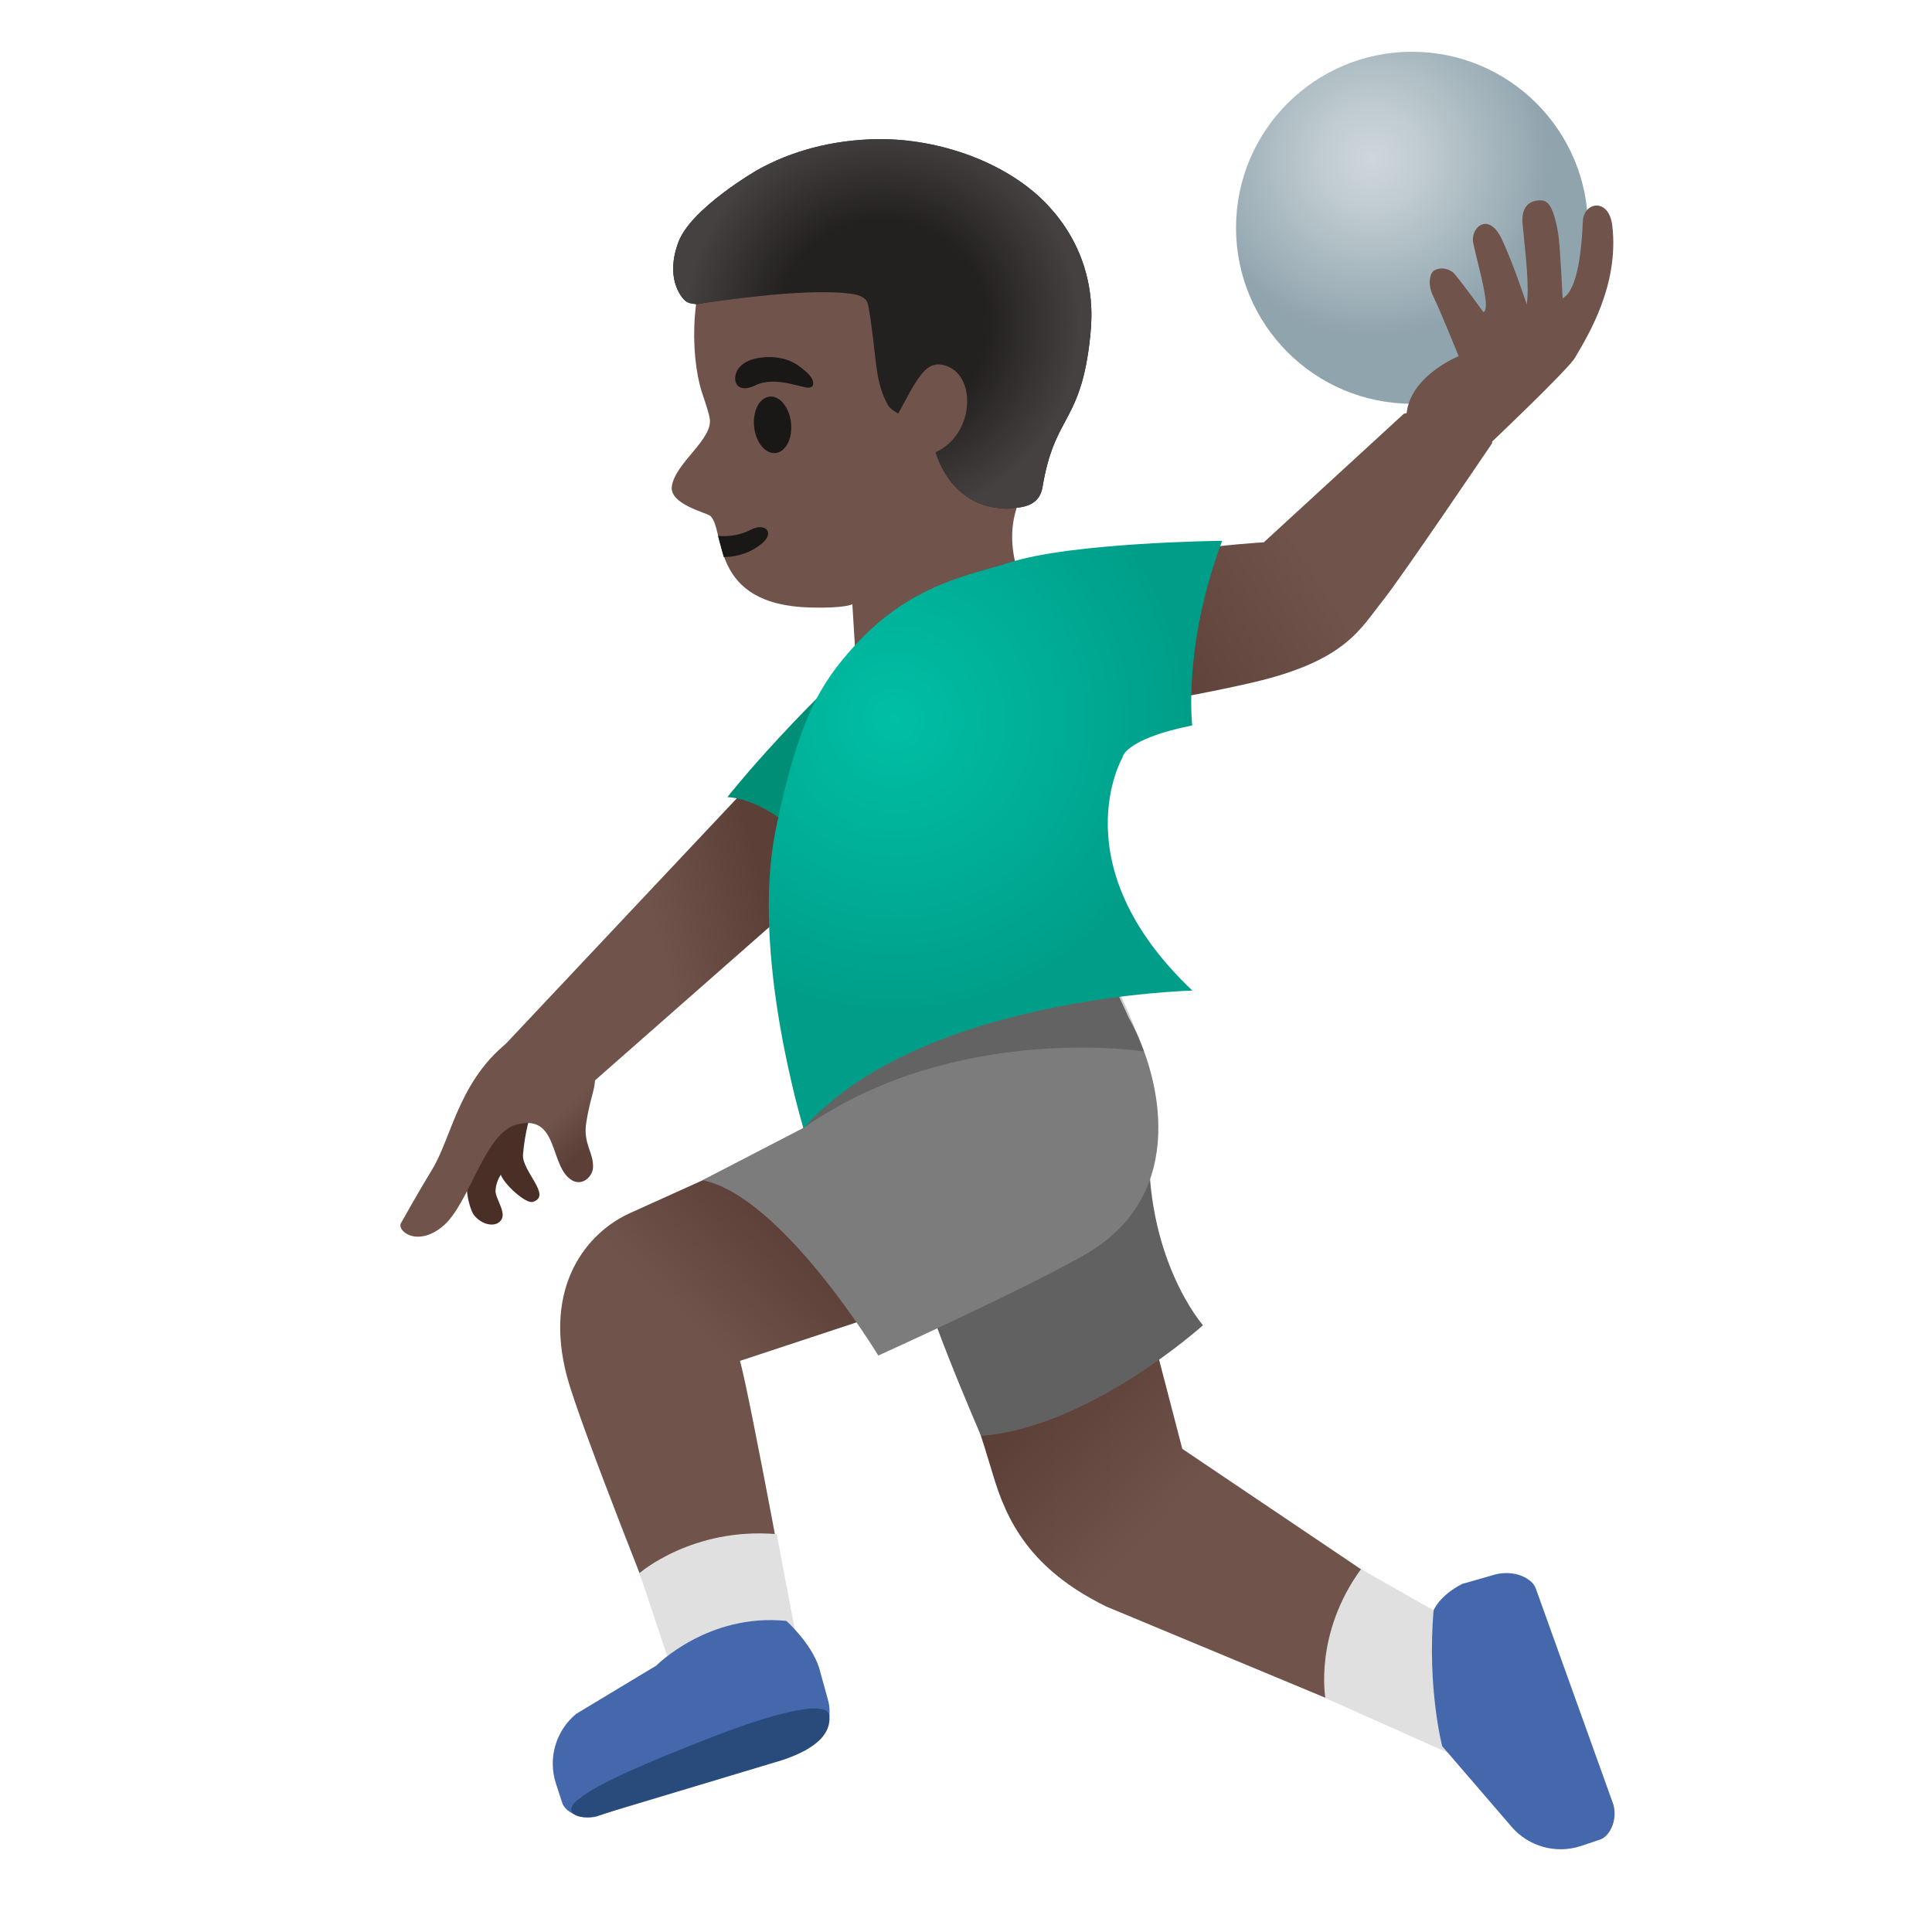 <svg enable-background="new 0 0 128 128" viewBox="0 0 128 128" xmlns="http://www.w3.org/2000/svg" xmlns:xlink="http://www.w3.org/1999/xlink"><linearGradient id="a"><stop offset=".598" stop-color="#70534a"/><stop offset="1" stop-color="#5c4037"/></linearGradient><linearGradient id="b" gradientTransform="matrix(.996 .088 .088 -.996 6.633 123.437)" gradientUnits="userSpaceOnUse" x1="82.794" x2="60.765" xlink:href="#a" y1="20.071" y2="38.019"/><linearGradient id="c" gradientTransform="matrix(1 0 0 -1 0 130)" gradientUnits="userSpaceOnUse" x1="40.125" x2="56.125" xlink:href="#a" y1="28.621" y2="45.246"/><linearGradient id="d" gradientTransform="matrix(1 0 0 -1 0 130)" gradientUnits="userSpaceOnUse" x1="32.4" x2="50.65" xlink:href="#a" y1="66.296" y2="71.13"/><linearGradient id="e" gradientTransform="matrix(1 0 0 -1 0 130)" gradientUnits="userSpaceOnUse" x1="31.007" x2="35.836" xlink:href="#a" y1="56.073" y2="51.116"/><radialGradient id="f" cx="80.904" cy="113.681" gradientTransform="matrix(.987 .161 .161 -.987 -7.276 109.716)" gradientUnits="userSpaceOnUse" r="11.68"><stop offset="0" stop-color="#ced7db"/><stop offset=".303" stop-color="#bfcbd0"/><stop offset=".88" stop-color="#99abb4"/><stop offset="1" stop-color="#90a4ae"/></radialGradient><linearGradient id="g" gradientTransform="matrix(.986 .168 .168 -.986 -.744 108.415)" gradientUnits="userSpaceOnUse" x1="88.876" x2="63.016" xlink:href="#a" y1="99.916" y2="76.381"/><linearGradient id="h" gradientTransform="matrix(.996 -.084 -.084 -.996 -3.276 139.473)" gradientUnits="userSpaceOnUse" x1="117.611" x2="91.75" xlink:href="#a" y1="114.11" y2="90.575"/><radialGradient id="i" cx="9.872" cy="66.859" gradientTransform="matrix(.943 .334 .334 -.943 27.617 107.388)" gradientUnits="userSpaceOnUse" r="19.422"><stop offset="0" stop-color="#00bfa5"/><stop offset="1" stop-color="#009e89"/></radialGradient><radialGradient id="j" cx="58.468" cy="21.456" gradientUnits="userSpaceOnUse" r="13.072"><stop offset=".526" stop-color="#444140" stop-opacity="0"/><stop offset="1" stop-color="#444140"/></radialGradient><path d="m78.33 95.99-4.01-15.41-12.48 5.05s2.82 8.25 3.93 12.02c.92 3.12 2.47 6.31 7.53 8.79l22.24 9.26.6-7.71z" fill="url(#b)"/><path d="m90.17 103.96c-3.13 4.29-2.36 8.54-2.36 8.54l8.51 3.8 1.06-8.25z" fill="#e0e0e0"/><path d="m101.75 105.24c-.22-.64-1.33-1.24-2.64-.94l-2.24.64c-1.53.79-1.89 1.75-1.89 1.75-.44 5.15.57 9 .57 9l4.58 5.32c1.13 1.33 2.96 1.84 4.62 1.29l1.28-.43c.56-.19 1.15-1.18.87-2.29z" fill="#4568ad"/><path d="m60.78 83.29c-.24 1.62 4.22 11.84 4.22 11.84 7.18-.54 14.7-7.33 14.7-7.33s-3.92-4.44-3.56-12.59z" fill="#616161"/><path d="m44.11 108.6 8.51-.07s-2.84-15.54-3.59-18.37l19.8-6.54-4.35-13.53-22.74 10.28c-2.88 1.3-5.77 4.87-4.17 10.85.93 3.43 6.54 17.38 6.54 17.38z" fill="url(#c)"/><path d="m51.46 101.64c-5.59-.47-9.09 2.58-9.09 2.58l3 9 7.75-2.82z" fill="#e0e0e0"/><path d="m53.92 115.37c.64-.21 1.26-1.31.97-2.62l-.62-2.25c-.52-1.64-2.17-3.11-2.17-3.11-5.18-.53-8.62 2.96-8.62 2.96l-5.31 3.2c-1.35 1.12-1.88 2.94-1.34 4.61l.42 1.29c.18.56 1.17 1.16 2.28.9z" fill="#4568ad"/><path d="m47.17 115.09c-4.39 1.71-7.46 3.03-8.73 4.03-1.33.91-.17 1.54 1.13 1.18l12.3-3.7c2.33-.79 3.18-1.8 3.08-2.92-.1-1.11-3.66-.2-7.78 1.41z" fill="#294b7c"/><path d="m46.54 78.19c5.26 1.05 11.65 11.62 11.65 11.62s10.21-4.63 13.86-6.79c6.72-3.97 4.87-11.79 2.72-15.62l-2.73-5.96-19.36 4.93-.26 4.18.8 4.18z" fill="#7c7c7c"/><path d="m53.23 74.74c10.04-7.05 22.57-5.08 22.57-5.08-1.54-4.2-4.48-9.59-4.48-9.59s-18.82 4.97-19.18 7.55c-.37 2.58 1.09 7.12 1.09 7.12z" opacity=".2"/><path d="m58.47 54.82-4.77-7.12-20.58 21.87s0 1.54 1.78 2.59 3.54.28 3.54.28z" fill="url(#d)"/><path d="m33.03 72s-1.54 2.53-2.06 5.75c-.21 1.33.25 2.52.42 2.74.55.71 1.53.87 1.85.28.27-.51-.41-1.36-.41-1.86.01-.6.35-1.08.35-1.08.21.62 1.64 1.93 2.11 1.8 1.33-.38-.73-2.04-.64-3.14.24-2.86 1.33-4.73 1.33-4.73z" fill="#4a2f27"/><path d="m39.37 70.45c.2 1.81-.16 1.64-.53 3.93-.22 1.41.49 1.95.45 2.96-.02.6-.7 1.26-1.39.86-1.53-.89-.84-4.5-3.72-3.68-2.11.6-3.07 5.24-4.84 6.72-1.73 1.45-3.17.26-2.73-.28 0 0 .94-1.7 2.05-3.53 1.33-2.2 1.8-6.28 5.62-8.84z" fill="url(#e)"/><path d="m60.91 40.05c-7.7 6.38-12.72 12.76-12.72 12.76 4.27.28 8.09 6.48 8.09 6.48s10.42-24.04 4.63-19.24z" fill="#008f76"/><path d="m69.35 15.85c-2.18-4.7-9.46-7.14-14.49-5.92-5.63 1.37-8.4 5.71-8.82 10.98-.15 1.91.05 3.79.47 5.1.05.16.45 1.3.5 1.66.32 1.39-2.3 2.99-2.5 4.57-.15 1.18 2.34 1.74 2.55 1.94 1.03.97-.1 5.89 6.62 6.07 2.34.06 2.79-.22 2.79-.22l.47 7.63 11.18-8.24s-2.07-3.28-.43-6.58c2.12-4.3 4.44-11 1.66-16.99z" fill="#70534a"/><g fill="#1a1717"><path d="m47.95 36.91c.93-.02 1.83-.3 2.57-.94.81-.7.17-1.37-.78-.87-.57.3-1.4.49-2.17.4z"/><ellipse cx="51.21" cy="28.14" rx="1.23" ry="1.88" transform="matrix(.994 -.106 .106 .994 -2.701 5.603)"/><path d="m50.04 25.53c-1.12.55-1.53-.17-1.25-.87.21-.51.86-1.02 2.28-1 1.34.03 2.01.68 2.44 1.07s.47.85.18.94c-.41.14-2.27-.82-3.65-.14z"/></g><circle cx="93.55" cy="15.09" fill="url(#f)" r="11.66"/><path d="m68.48 38.87c-5.57 2.65-.62 9.18-.62 9.18s10.75-1.8 15.12-2.83c6.21-1.44 7.15-3.58 8.66-5.46 1.21-1.51 7.22-10.4 7.22-10.4l-.34-3.15-5.51 1.2-9.28 8.52c0-.01-10.38.63-15.25 2.94z" fill="url(#g)"/><path d="m93.18 27.87c-.14-2.83 3.46-4.27 3.46-4.27s-1.21-3.01-1.68-3.96c-.46-.95-.14-1.61.04-1.71.58-.33 1.17-.01 1.35.2.77.93 1.93 2.55 1.93 2.55.5-.2-.28-2.8-.67-4.55-.23-1.03.99-2.15 1.87-.32.73 1.51 1.67 4.35 1.67 4.35.17-1.16-.04-2.98-.27-5.27-.11-1.07.33-1.55 1.03-1.61.52-.05.97.09 1.33 2.23.11.64.29 4.25.29 4.25 1.01-.52 1.26-3.31 1.34-5.11.05-1.27 1.73-1.59 1.95.32.45 3.88-1.56 7.19-2.48 8.74-.48.81-5.78 5.83-5.78 5.83z" fill="url(#h)"/><path d="m79 65.63c-8.76-8.29-4.64-15.43-4.64-15.43s.08-1.22 4.63-2.14c0 0-.64-5.25 1.98-12.23 0 0-10.01.1-14.15 1.46-2.48.81-6.49 1.36-10.26 5.56-2.16 2.4-3.65 4.7-5.17 12.14-1.69 8.29 1.85 19.76 1.85 19.76 7.64-8.7 25.76-9.12 25.76-9.12z" fill="url(#i)"/><path d="m69.46 13.64c-2.62-2.83-7.19-4.5-11.45-4.42-2.86.06-5.57.77-7.84 2.05-.04.02-4.36 2.52-5.21 4.74-.91 2.38.16 3.66.41 3.89.2.18.47.23.71.24 0 0 .01.02.01.02s.04-.01.11-.02c.23-.01.41-.06.41-.06 1.66-.25 6.96-.98 9.69-.63.43.06.92.15 1.14.53.1.16.25 1.24.27 1.43.36 2.43.28 3.98 1.14 5.46.14.24.66.53.66.53l.88-1.62c.56-.93 1.08-1.73 1.9-1.63 2.44.28 2.43 4.58-.3 5.81 0 0 .78 3.15 3.87 3.66.32.05.61.08.86.08.11 0 .22-.01.33-.04 1.08-.04 1.85-.36 2.02-1.4.38-2.24.91-3.24 1.48-4.3.67-1.25 1.37-2.54 1.69-5.79.35-3.25-.62-6.2-2.78-8.53z" fill="#232020"/><path d="m69.46 13.64c-2.62-2.83-7.19-4.5-11.45-4.42-2.86.06-5.57.77-7.84 2.05-.04.02-4.36 2.52-5.21 4.74-.91 2.38.16 3.66.41 3.89.2.18.47.23.71.24 0 0 .01.02.01.02s.04-.01.11-.02c.23-.01.41-.06.41-.06 1.66-.25 6.96-.98 9.69-.63.43.06.92.15 1.14.53.1.16.25 1.24.27 1.43.36 2.43.28 3.98 1.14 5.46.14.24.66.53.66.53l.88-1.62c.56-.93 1.08-1.73 1.9-1.63 2.44.28 2.43 4.58-.3 5.81 0 0 .78 3.15 3.87 3.66.32.05.61.08.86.08.11 0 .22-.01.33-.04 1.08-.04 1.85-.36 2.02-1.4.38-2.24.91-3.24 1.48-4.3.67-1.25 1.37-2.54 1.69-5.79.35-3.25-.62-6.2-2.78-8.53z" fill="url(#j)"/></svg>